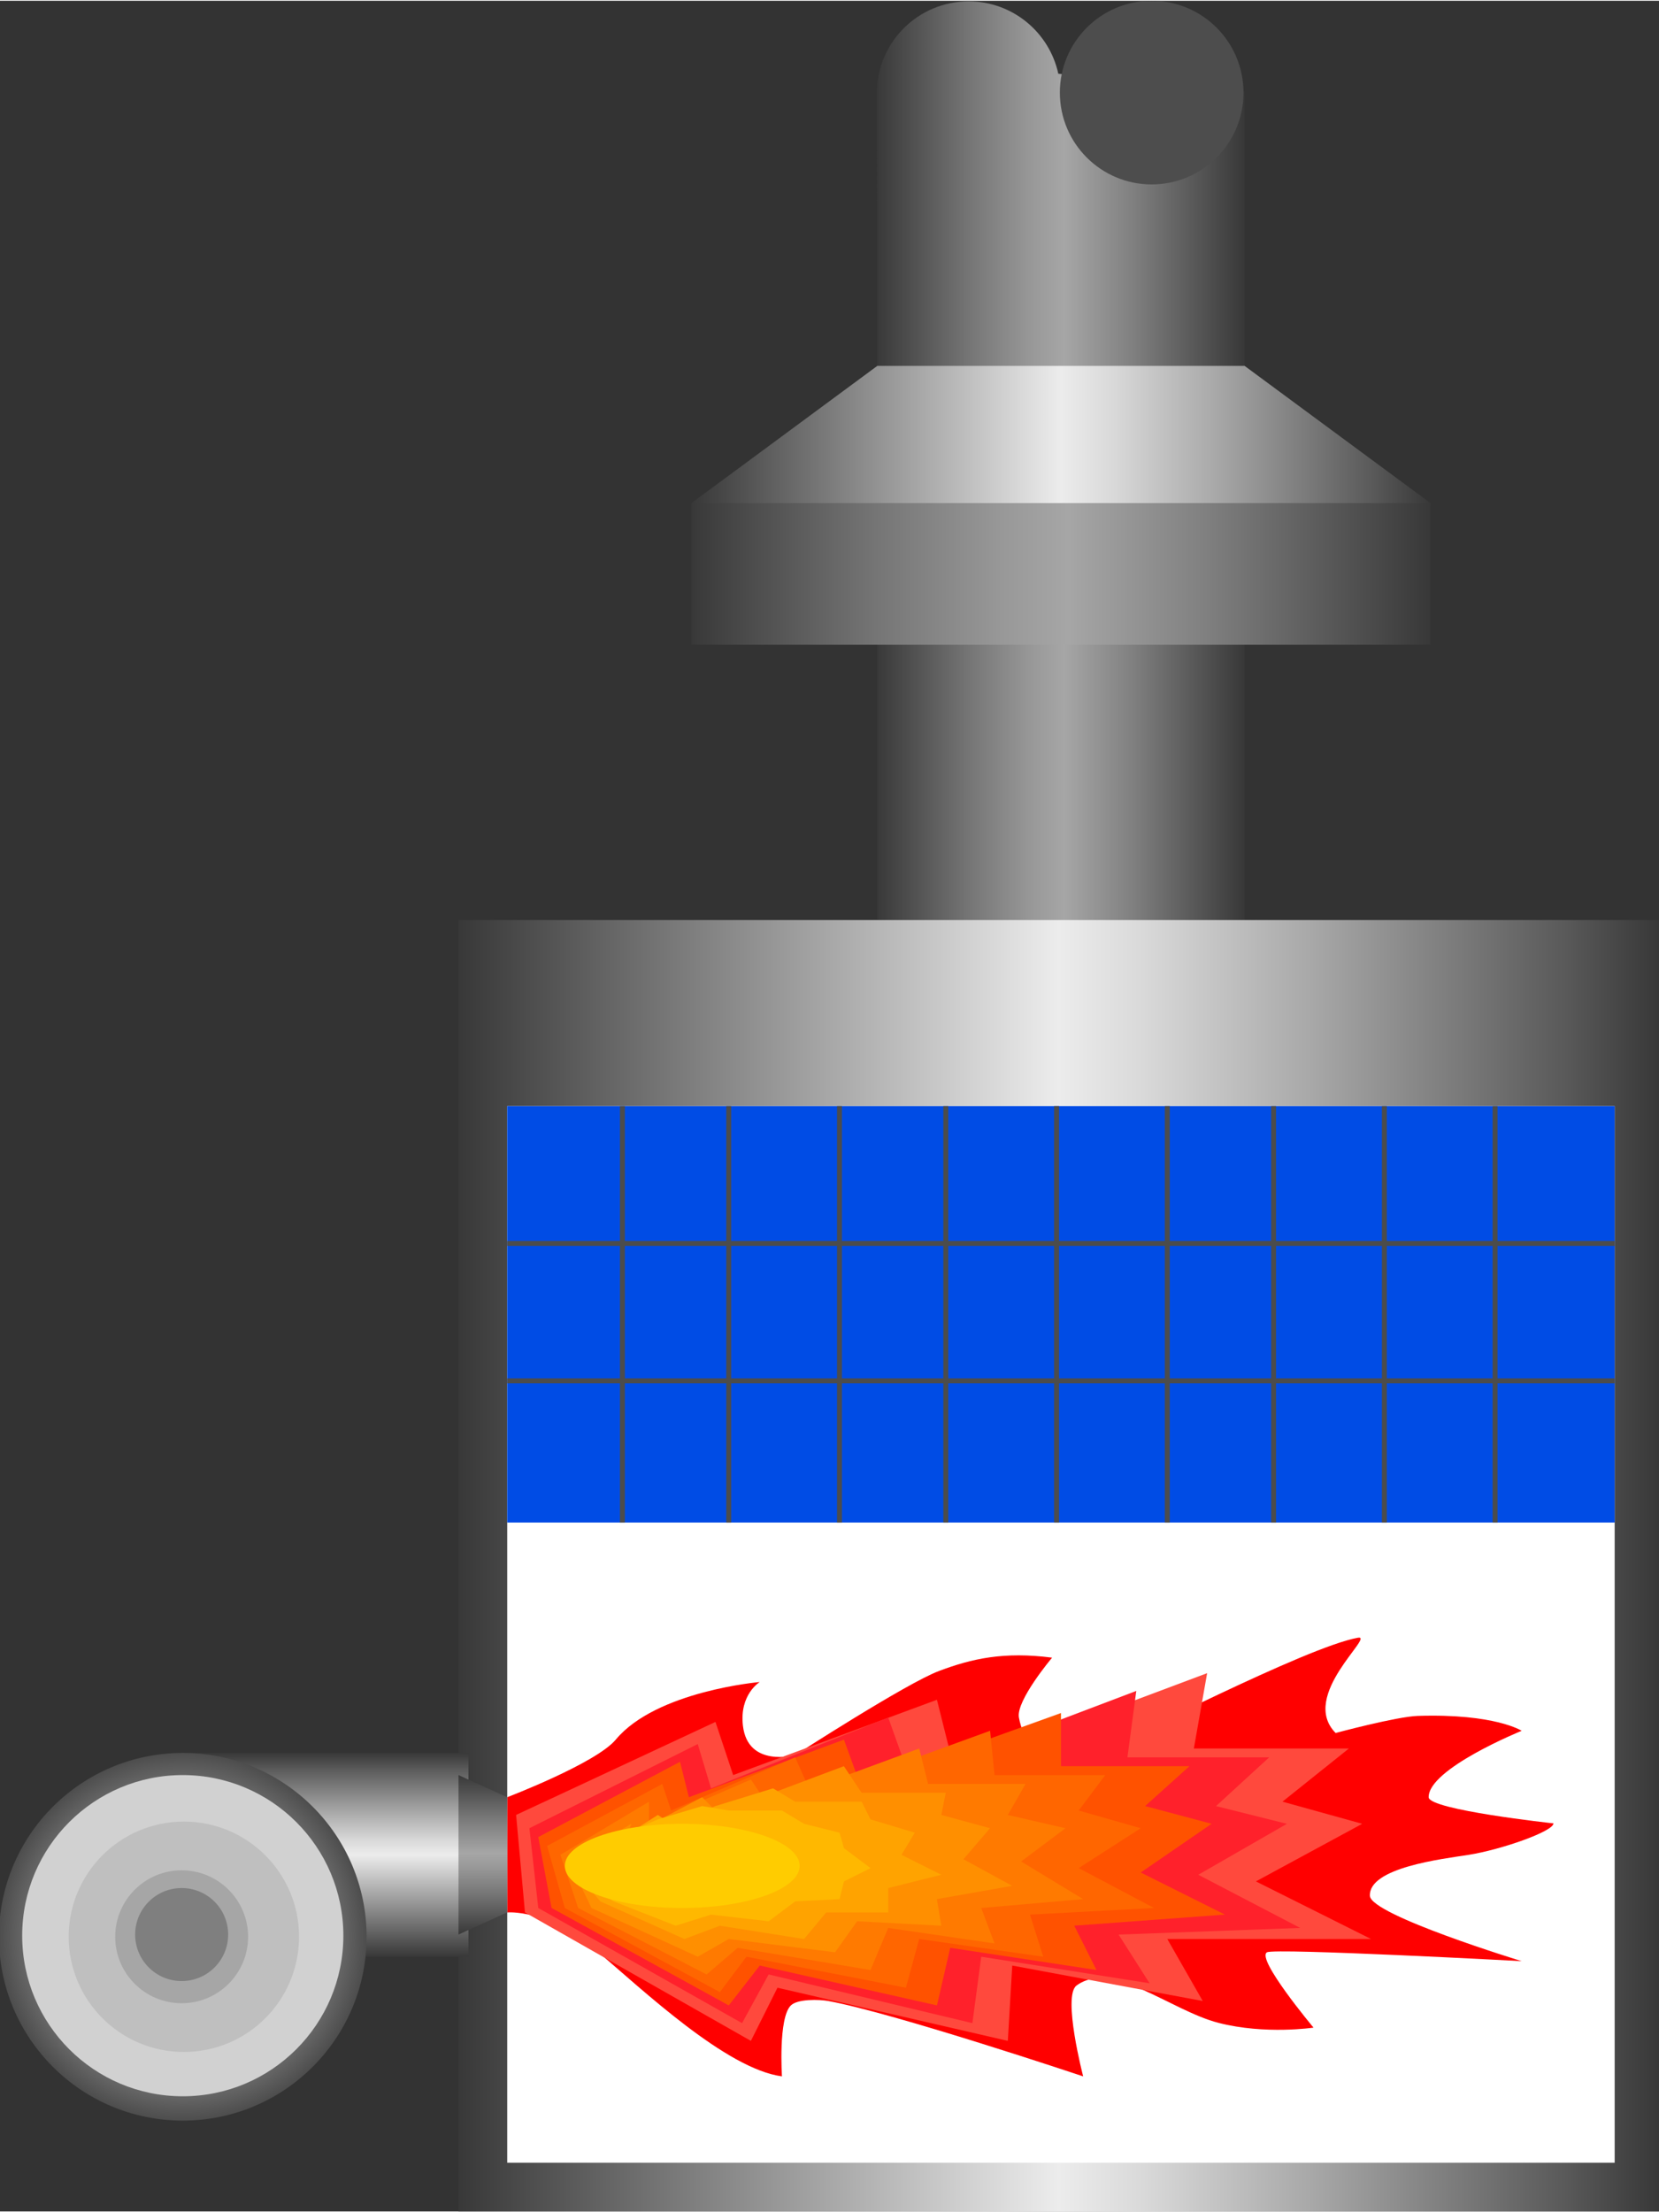 <!DOCTYPE svg PUBLIC "-//W3C//DTD SVG 1.1//EN" "http://www.w3.org/Graphics/SVG/1.1/DTD/svg11.dtd"><svg version="1.1" xmlns="http://www.w3.org/2000/svg" xmlns:xlink="http://www.w3.org/1999/xlink" width="84px" height="112px" viewBox="0 0 84.434 112.5" enable-background="new 0 0 84.434 112.5" xml:space="preserve">
<rect x="0" y="0" width="84.434" height="112.5" fill="#333333" stroke="none"/>
<g id="Group_ExhaustStack">
	<linearGradient id="SVGID_1_" gradientUnits="userSpaceOnUse" x1="44.626" y1="24.482" x2="63.344" y2="24.482">
		<stop offset="0" style="stop-color:#383838" />
		<stop offset="0.01" style="stop-color:#3B3B3B" />
		<stop offset="0.25" style="stop-color:#757575" />
		<stop offset="0.42" style="stop-color:#989898" />
		<stop offset="0.51" style="stop-color:#A6A6A6" />
		<stop offset="0.69" style="stop-color:#818181" />
		<stop offset="1" style="stop-color:#383838" />
	</linearGradient>
	<path fill="url(#SVGID_1_)" d="M63.344,18.581V4.617l-9.461-0.901l-0.02,0.002c-0.454-2.107-2.324-3.687-4.565-3.687   c-2.581,0-4.673,2.092-4.673,4.674c0,0.082,0.023,13.875,0.023,13.875v14.189v16.162h18.695V32.771V18.581z" />
	<circle fill="#4D4D4D" cx="58.614" cy="4.673" r="4.673" />
	<linearGradient id="SVGID_2_" gradientUnits="userSpaceOnUse" x1="35.19" y1="24.572" x2="72.803" y2="24.572">
		<stop offset="0" style="stop-color:#383838" />
		<stop offset="0.5" style="stop-color:#ECECEC" />
		<stop offset="0.57" style="stop-color:#D9D9D9" />
		<stop offset="0.71" style="stop-color:#A8A8A8" />
		<stop offset="0.92" style="stop-color:#5A5A5A" />
		<stop offset="1" style="stop-color:#383838" />
	</linearGradient>
	<path fill="url(#SVGID_2_)" d="M63.344,18.581H44.649l-9.458,6.982c0,0,0.425,5,18.863,5c18.75,0,18.75-5,18.75-5L63.344,18.581z" />
	<linearGradient id="SVGID_3_" gradientUnits="userSpaceOnUse" x1="35.19" y1="29.167" x2="72.803" y2="29.167">
		<stop offset="0" style="stop-color:#383838" />
		<stop offset="0.01" style="stop-color:#3B3B3B" />
		<stop offset="0.25" style="stop-color:#757575" />
		<stop offset="0.42" style="stop-color:#989898" />
		<stop offset="0.51" style="stop-color:#A6A6A6" />
		<stop offset="0.69" style="stop-color:#818181" />
		<stop offset="1" style="stop-color:#383838" />
	</linearGradient>
	<polygon fill="url(#SVGID_3_)" points="35.19,25.563 35.19,32.771 44.649,32.771 63.344,32.771 72.803,32.771 72.803,25.563  " />
</g>
<g id="Group_BoilerBody">
	<linearGradient id="SVGID_4_" gradientUnits="userSpaceOnUse" x1="23.335" y1="79.641" x2="84.433" y2="79.641">
		<stop offset="0" style="stop-color:#383838" />
		<stop offset="0.5" style="stop-color:#ECECEC" />
		<stop offset="0.57" style="stop-color:#D9D9D9" />
		<stop offset="0.71" style="stop-color:#A8A8A8" />
		<stop offset="0.92" style="stop-color:#5A5A5A" />
		<stop offset="1" style="stop-color:#383838" />
	</linearGradient>
	<path fill="url(#SVGID_4_)" d="M23.335,46.781h61.098V112.5H23.335V46.781z" />
</g>
<g id="Group_CombustionChamber">
	<path fill="#FFFFFF" d="M25.815,56.25h56.363v53.77H25.815V56.25z" />
	<path fill="#004CE5" d="M25.815,56.25h56.363v21.192H25.815V56.25z" />
	<path fill="none" stroke="#4C4C4C" stroke-width="0.25" d="M31.677,77.442V56.25" />
	<path fill="none" stroke="#4C4C4C" stroke-width="0.25" d="M37.088,77.442V56.25" />
	<path fill="none" stroke="#4C4C4C" stroke-width="0.25" d="M42.725,77.442V56.25" />
	<path fill="none" stroke="#4C4C4C" stroke-width="0.25" d="M48.135,77.442V56.25" />
	<path fill="none" stroke="#4C4C4C" stroke-width="0.25" d="M53.772,77.442V56.25" />
	<path fill="none" stroke="#4C4C4C" stroke-width="0.25" d="M59.408,77.442V56.25" />
	<path fill="none" stroke="#4C4C4C" stroke-width="0.25" d="M64.819,77.442V56.25" />
	<path fill="none" stroke="#4C4C4C" stroke-width="0.25" d="M70.456,77.442V56.25" />
	<path fill="none" stroke="#4C4C4C" stroke-width="0.25" d="M76.091,77.442V56.25" />
	<path fill="none" stroke="#4C4C4C" stroke-width="0.25" d="M25.815,63.238h56.363" />
	<path fill="none" stroke="#4C4C4C" stroke-width="0.25" d="M82.178,70.229H25.815" />
</g>
<g id="Group_Fire">
	<path fill="#FF0000" d="M25.815,91.42c0,0,4.523-1.729,5.524-2.931c2.065-2.479,7.327-2.931,7.327-2.931s-1.041,0.629-0.855,2.223   c0.25,2.156,2.659,1.497,2.659,1.497s5.647-3.65,7.31-4.278c1.681-0.635,3.313-1,5.766-0.682c0,0-1.844,2.188-1.689,3.044   c0.446,2.47,2.838,2.168,3.832,1.804c1.563-0.572,10.744-5.372,13.414-5.861c0.928-0.17-3.01,2.945-1.127,4.847   c0,0,3.113-0.836,4.18-0.87c3.937-0.125,5.289,0.758,5.289,0.758s-4.752,1.926-4.734,3.381c0.008,0.643,6.352,1.33,6.352,1.33   c0.005,0.406-2.672,1.344-4.322,1.602c-1.344,0.21-5.084,0.648-5.021,2.086c0.042,0.977,7.727,3.324,7.727,3.324   s-12.554-0.674-12.963-0.451c-0.576,0.314,2.367,3.833,2.367,3.833s-2.447,0.37-4.833-0.241c-2.423-0.621-5.438-3.228-7.229-1.9   c-0.725,0.537,0.338,4.622,0.338,4.622s-9.639-3.228-12.963-3.833c-0.475-0.087-1.574-0.114-1.916,0.226   c-0.645,0.641-0.451,3.607-0.451,3.607c-2.832-0.38-7.041-4.361-9.469-6.426c-2.483-2.111-4.509-1.916-4.509-1.916V91.42z" />
	<path fill="#FF493D" d="M26.267,92.322l10.146-4.734l0.901,2.705l10.371-3.832l0.902,3.606l5.636-2.255l7.214-2.705l-0.676,3.833   h7.891l-3.381,2.706l4.058,1.127l-5.411,2.931l5.861,2.931h-10.37l1.804,3.156l-9.695-1.804l-0.225,3.833l-11.724-2.705   l-1.353,2.705l-11.498-6.538L26.267,92.322z" />
	<path fill="#FF212B" d="M26.944,92.998l8.567-4.283l0.676,2.254l9.018-3.606l1.128,3.156l4.96-2.029l6.538-2.479l-0.451,3.381   h7.214l-2.705,2.48l3.607,0.902l-4.509,2.592l5.185,2.706l-9.242,0.338l1.578,2.479l-8.568-1.352l-0.45,3.381l-10.37-2.479   l-1.354,2.479l-10.371-5.861L26.944,92.998z" />
	<path fill="#FF5200" d="M27.394,93.449l7.215-3.832l0.451,1.803l7.891-2.931l0.902,2.479l4.508-1.803l5.637-2.029v2.705h6.538   l-2.255,2.029l3.383,0.902l-3.607,2.479l4.283,2.142l-7.666,0.564l1.128,2.254l-7.44-1.127l-0.676,2.931l-9.018-2.029l-1.578,2.029   l-9.019-4.96L27.394,93.449z" />
	<path fill="#FF6600" d="M27.845,93.9l5.861-3.156l0.451,1.353l6.313-2.706l0.902,2.029l4.059-1.578l4.959-1.803l0.226,2.254h5.637   L54.9,92.097l3.156,0.901L54.9,95.027l3.832,2.029l-6.313,0.338l0.676,2.143l-6.313-0.902l-0.676,2.48l-8.116-1.578l-1.353,1.803   l-7.891-4.283L27.845,93.9z" />
	<path fill="#FF7A00" d="M28.522,94.352l4.509-2.705v1.127l5.186-2.255l0.902,1.353l3.381-1.353l4.283-1.578l0.451,1.804h4.961   l-0.902,1.578l2.931,0.676l-2.255,1.691l3.156,1.916l-5.186,0.451l0.677,1.804l-5.411-0.789l-0.901,2.142l-6.763-1.127   l-1.579,1.353l-6.538-3.382L28.522,94.352z" />
	<path fill="#FF8F00" d="M28.972,94.689l3.156-1.916l-0.225,0.676l3.832-2.029l0.902,0.902l2.705-1.127l3.607-1.354l0.902,1.354   h4.283l-0.226,1.127l2.479,0.676l-1.353,1.578l2.479,1.354l-3.832,0.676l0.226,1.354l-4.284-0.227L42.5,99.311l-5.41-0.676   l-1.578,0.902l-5.411-2.48L28.972,94.689z" />
	<path fill="#FFA300" d="M29.423,95.365l1.804-1.69L31.001,93.9l2.48-1.578l0.676,0.451l2.255-0.902l2.931-0.902l1.127,0.678h3.383   l0.45,0.901l2.255,0.677l-0.677,1.127l2.029,1.014l-2.706,0.677v1.24h-3.156l-1.127,1.353l-4.283-0.676l-1.804,0.676l-4.284-1.916   L29.423,95.365z" />
	<path fill="#FFB800" d="M29.875,95.93l0.451-1.24l-0.451-0.113l1.353-1.127l0.677-0.225l1.578-0.677l2.254-0.677l1.354,0.226h2.705   l1.127,0.677l1.804,0.451l0.226,0.789l1.353,1.014l-1.353,0.677l-0.226,0.901l-2.255,0.113l-1.352,1.014l-2.932-0.338l-1.804,0.564   l-3.156-1.24L29.875,95.93z" />
	<ellipse fill="#FFCC00" cx="34.722" cy="94.915" rx="5.975" ry="2.142" />
</g>
<g id="Group_Blower">
	<linearGradient id="SVGID_5_" gradientUnits="userSpaceOnUse" x1="16.544" y1="99.537" x2="16.544" y2="89.166">
		<stop offset="0" style="stop-color:#383838" />
		<stop offset="0.5" style="stop-color:#ECECEC" />
		<stop offset="0.57" style="stop-color:#D9D9D9" />
		<stop offset="0.71" style="stop-color:#A8A8A8" />
		<stop offset="0.92" style="stop-color:#5A5A5A" />
		<stop offset="1" style="stop-color:#383838" />
	</linearGradient>
	<path fill="url(#SVGID_5_)" d="M23.842,89.166H9.245c0,2.418,0,5.204,0,10.371c0,0,5.827,0,9.299,0h5.298V89.166z" />
	<radialGradient id="SVGID_6_" cx="9.302" cy="98.522" r="9.356" gradientUnits="userSpaceOnUse">
		<stop offset="0" style="stop-color:#ECECEC" />
		<stop offset="0.14" style="stop-color:#DDDDDD" />
		<stop offset="0.4" style="stop-color:#B8B8B8" />
		<stop offset="0.75" style="stop-color:#7C7C7C" />
		<stop offset="1" style="stop-color:#4D4D4D" />
	</radialGradient>
	<circle fill="url(#SVGID_6_)" cx="9.302" cy="98.522" r="9.356" />
	<circle fill="#D1D1D1" cx="9.302" cy="98.466" r="8.173" />
	<circle fill="#BFBFBF" cx="9.358" cy="98.522" r="5.862" />
	<circle fill="#A6A6A6" cx="9.245" cy="98.522" r="3.382" />
	<circle fill="#7F7F7F" cx="9.245" cy="98.409" r="2.367" />
	<linearGradient id="SVGID_7_" gradientUnits="userSpaceOnUse" x1="24.575" y1="98.409" x2="24.575" y2="90.293">
		<stop offset="0" style="stop-color:#383838" />
		<stop offset="0.01" style="stop-color:#3B3B3B" />
		<stop offset="0.25" style="stop-color:#757575" />
		<stop offset="0.42" style="stop-color:#989898" />
		<stop offset="0.51" style="stop-color:#A6A6A6" />
		<stop offset="0.69" style="stop-color:#818181" />
		<stop offset="1" style="stop-color:#383838" />
	</linearGradient>
	<path fill="url(#SVGID_7_)" d="M23.335,98.409l2.48-1.127V91.42l-2.48-1.127V98.409z" />
</g>
</svg>